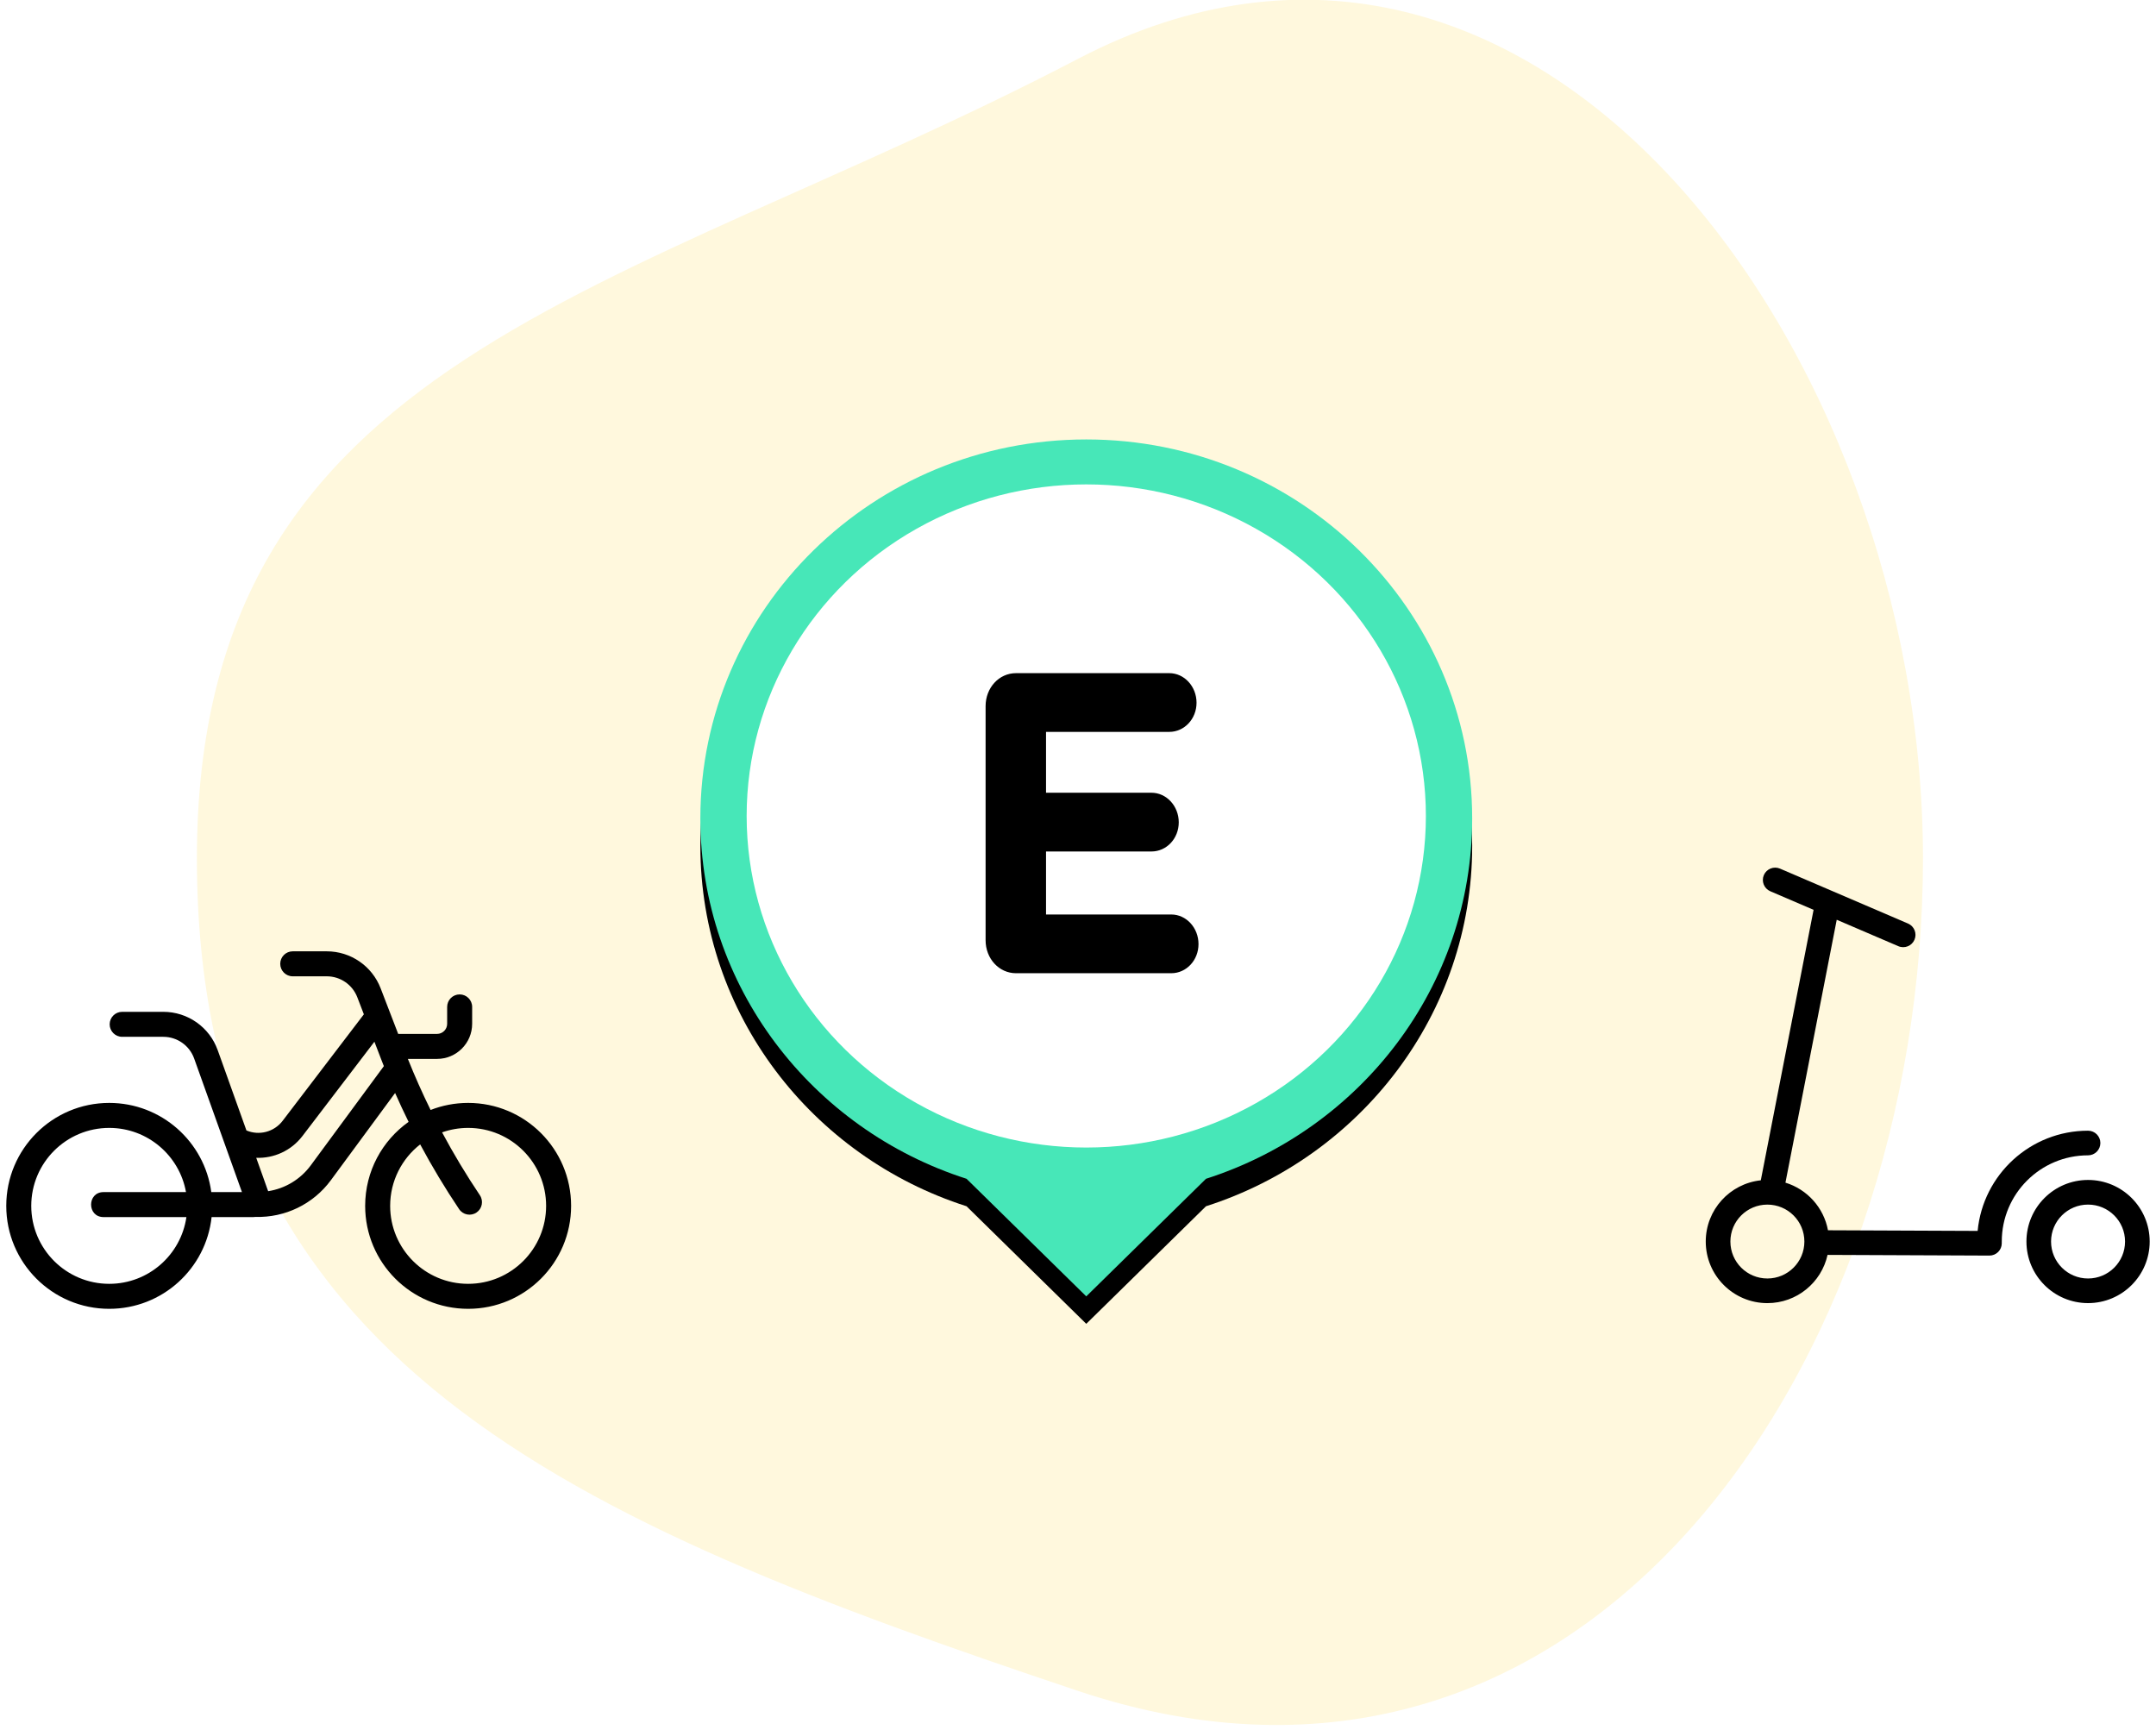<?xml version="1.0" encoding="UTF-8"?>
<svg width="157px" height="126px" viewBox="0 0 157 126" version="1.1" xmlns="http://www.w3.org/2000/svg" xmlns:xlink="http://www.w3.org/1999/xlink">
    <!-- Generator: Sketch 52.4 (67378) - http://www.bohemiancoding.com/sketch -->
    <title>yellow_estacoes</title>
    <desc>Created with Sketch.</desc>
    <defs>
        <path d="M19.383,53.838 C8.131,50.235 0,39.848 0,27.596 C0,12.355 12.582,0 28.102,0 C43.622,0 56.204,12.355 56.204,27.596 C56.204,39.848 48.073,50.235 36.821,53.838 L28.102,62.4 L19.383,53.838 Z" id="path-1"></path>
        <filter x="-7.1%" y="-3.2%" width="114.2%" height="112.8%" filterUnits="objectBoundingBox" id="filter-2">
            <feOffset dx="0" dy="2" in="SourceAlpha" result="shadowOffsetOuter1"></feOffset>
            <feGaussianBlur stdDeviation="1" in="shadowOffsetOuter1" result="shadowBlurOuter1"></feGaussianBlur>
            <feColorMatrix values="0 0 0 0 0   0 0 0 0 0   0 0 0 0 0  0 0 0 0.216 0" type="matrix" in="shadowBlurOuter1"></feColorMatrix>
        </filter>
    </defs>
    <g id="Page-1" stroke="none" stroke-width="1" fill="none" fill-rule="evenodd">
        <g id="newsite_desk-copy" transform="translate(-1061, -1405)">
            <g id="yellow_estacoes" transform="translate(1060, 1404)">
                <path d="M79.5,124.129 C116.578,136.546 141.031,100.227 141.031,63.5 C141.031,26.773 112.969,-12.182 79.5,5.285 C46.031,22.752 15.338,26.773 15.338,63.5 C15.338,100.227 42.422,111.712 79.5,124.129 Z" id="Oval-Copy-5" fill="#FFCB00" opacity="0.134"></path>
                <g id="Yellow/User-App/PIN/PARKING-GRENN" transform="translate(52, 33)">
                    <g id="pin_parking">
                        <g id="pin">
                            <g id="Combined-Shape" fill-rule="nonzero">
                                <use fill="black" fill-opacity="1" filter="url(#filter-2)" xlink:href="#path-1"></use>
                                <use fill="#47E7B8" xlink:href="#path-1"></use>
                            </g>
                            <ellipse id="Oval-Copy" fill="#FFFFFF" cx="28.102" cy="27.418" rx="24.731" ry="24.145"></ellipse>
                        </g>
                        <path d="M22.986,38.869 C21.749,38.869 20.771,37.807 20.771,36.465 L20.771,19.422 C20.771,18.079 21.749,17.018 22.986,17.018 L34.147,17.018 C35.24,17.018 36.132,17.986 36.132,19.172 C36.132,20.358 35.24,21.295 34.147,21.295 L25.172,21.295 L25.172,25.727 L32.852,25.727 C33.945,25.727 34.837,26.695 34.837,27.881 C34.837,29.067 33.945,30.004 32.852,30.004 L25.172,30.004 L25.172,34.592 L34.291,34.592 C35.384,34.592 36.275,35.56 36.275,36.746 C36.275,37.932 35.384,38.869 34.291,38.869 L22.986,38.869 Z" id="E-Copy" fill="#000000"></path>
                    </g>
                </g>
                <g id="Yellow/User-App/PIN/MODAIS/BIKE/#000000" transform="translate(0, 69)" fill="#000000" fill-rule="nonzero">
                    <path d="M29.996,7.288 L32.826,7.288 C33.232,7.288 33.562,6.958 33.562,6.551 L33.562,5.322 C33.562,4.819 33.97,4.412 34.472,4.412 C34.975,4.412 35.382,4.819 35.382,5.322 L35.382,6.551 C35.382,7.963 34.238,9.108 32.826,9.108 L30.701,9.108 C31.205,10.369 31.758,11.61 32.356,12.827 C33.203,12.496 34.125,12.313 35.09,12.313 C39.231,12.313 42.588,15.67 42.588,19.81 C42.588,23.95 39.231,27.307 35.09,27.307 C30.948,27.307 27.591,23.95 27.591,19.81 C27.591,17.285 28.84,15.051 30.754,13.693 C30.412,13 30.084,12.299 29.772,11.591 L25.094,17.942 C23.807,19.689 21.75,20.678 19.605,20.614 C19.555,20.622 19.505,20.627 19.453,20.627 L16.409,20.627 C16.002,24.383 12.82,27.307 8.954,27.307 C4.813,27.307 1.456,23.95 1.456,19.81 C1.456,15.67 4.813,12.313 8.954,12.313 C12.755,12.313 15.896,15.141 16.386,18.807 L18.618,18.807 L15.138,9.08 C14.799,8.133 13.901,7.5 12.894,7.5 L9.896,7.5 C9.393,7.5 8.986,7.093 8.986,6.59 C8.986,6.087 9.393,5.68 9.896,5.68 L12.894,5.68 C14.67,5.68 16.254,6.796 16.852,8.467 L18.945,14.318 C19.863,14.707 20.954,14.438 21.58,13.618 L27.497,5.862 L27.02,4.622 C26.666,3.701 25.782,3.094 24.795,3.094 L22.317,3.094 C21.814,3.094 21.407,2.687 21.407,2.184 C21.407,1.681 21.814,1.274 22.317,1.274 L24.795,1.274 C26.535,1.274 28.094,2.345 28.718,3.968 L29.996,7.288 Z M20.528,18.741 C21.752,18.552 22.873,17.887 23.628,16.863 L28.952,9.635 C28.882,9.459 28.813,9.283 28.745,9.106 L28.265,7.857 L23.026,14.722 C22.201,15.804 20.931,16.358 19.658,16.311 L20.528,18.741 Z M14.544,18.807 C14.07,16.15 11.748,14.133 8.954,14.133 C5.818,14.133 3.276,16.675 3.276,19.81 C3.276,22.945 5.818,25.487 8.954,25.487 C11.813,25.487 14.178,23.375 14.574,20.627 L8.543,20.627 L8.543,18.807 L13.998,18.807 C14.218,18.807 14.42,18.885 14.578,19.015 C14.614,19.275 14.633,19.54 14.633,19.81 C14.633,20.008 14.623,20.204 14.603,20.397 C14.442,20.54 14.23,20.627 13.998,20.627 L8.543,20.627 C7.33,20.627 7.33,18.807 8.543,18.807 L14.544,18.807 Z M31.597,15.334 C30.267,16.373 29.411,17.992 29.411,19.81 C29.411,22.945 31.953,25.487 35.09,25.487 C38.226,25.487 40.768,22.945 40.768,19.81 C40.768,16.675 38.226,14.133 35.09,14.133 C34.424,14.133 33.786,14.248 33.193,14.458 C34.032,16.027 34.95,17.554 35.944,19.034 C36.224,19.451 36.113,20.016 35.696,20.297 C35.278,20.577 34.713,20.466 34.433,20.049 C33.409,18.524 32.463,16.95 31.597,15.334 Z" id="Shape"></path>
                </g>
                <g id="Yellow/User-App/PIN/MODAIS/SCOOTER/#000000" transform="translate(141, 80.5) scale(-1, 1) translate(-141, -80.5) translate(119, 66)" fill="#000000" fill-rule="nonzero">
                    <path d="M31.984,21.12 L28.249,1.976 L23.764,3.9 C23.309,4.095 22.782,3.885 22.587,3.43 C22.391,2.974 22.602,2.447 23.057,2.252 L32.378,-1.747 C32.833,-1.942 33.36,-1.732 33.556,-1.277 C33.751,-0.821 33.54,-0.294 33.085,-0.099 L29.935,1.253 L33.778,20.949 C36.032,21.188 37.787,23.093 37.787,25.408 C37.787,27.884 35.778,29.892 33.299,29.892 C31.155,29.892 29.362,28.389 28.917,26.38 L17.132,26.43 C16.636,26.432 16.233,26.032 16.231,25.537 C16.231,25.514 16.232,25.492 16.233,25.47 C16.232,25.449 16.231,25.429 16.231,25.407 C16.231,21.941 13.418,19.13 9.948,19.13 C9.452,19.13 9.051,18.728 9.051,18.233 C9.051,17.738 9.452,17.336 9.948,17.336 C14.147,17.336 17.598,20.538 17.988,24.633 L28.887,24.587 C29.192,22.937 30.403,21.603 31.984,21.12 Z M9.948,28.098 C11.436,28.098 12.642,26.893 12.642,25.407 C12.642,23.922 11.436,22.717 9.948,22.717 C8.459,22.717 7.254,23.922 7.254,25.407 C7.254,26.893 8.459,28.098 9.948,28.098 Z M9.948,29.891 C7.469,29.891 5.46,27.884 5.46,25.407 C5.46,22.931 7.469,20.923 9.948,20.923 C12.426,20.923 14.435,22.931 14.435,25.407 C14.435,27.884 12.426,29.891 9.948,29.891 Z M33.299,28.098 C34.788,28.098 35.993,26.894 35.993,25.408 C35.993,23.922 34.788,22.718 33.299,22.718 C31.811,22.718 30.605,23.922 30.605,25.408 C30.605,26.894 31.811,28.098 33.299,28.098 Z" id="Shape"></path>
                </g>
            </g>
        </g>
    </g>
</svg>